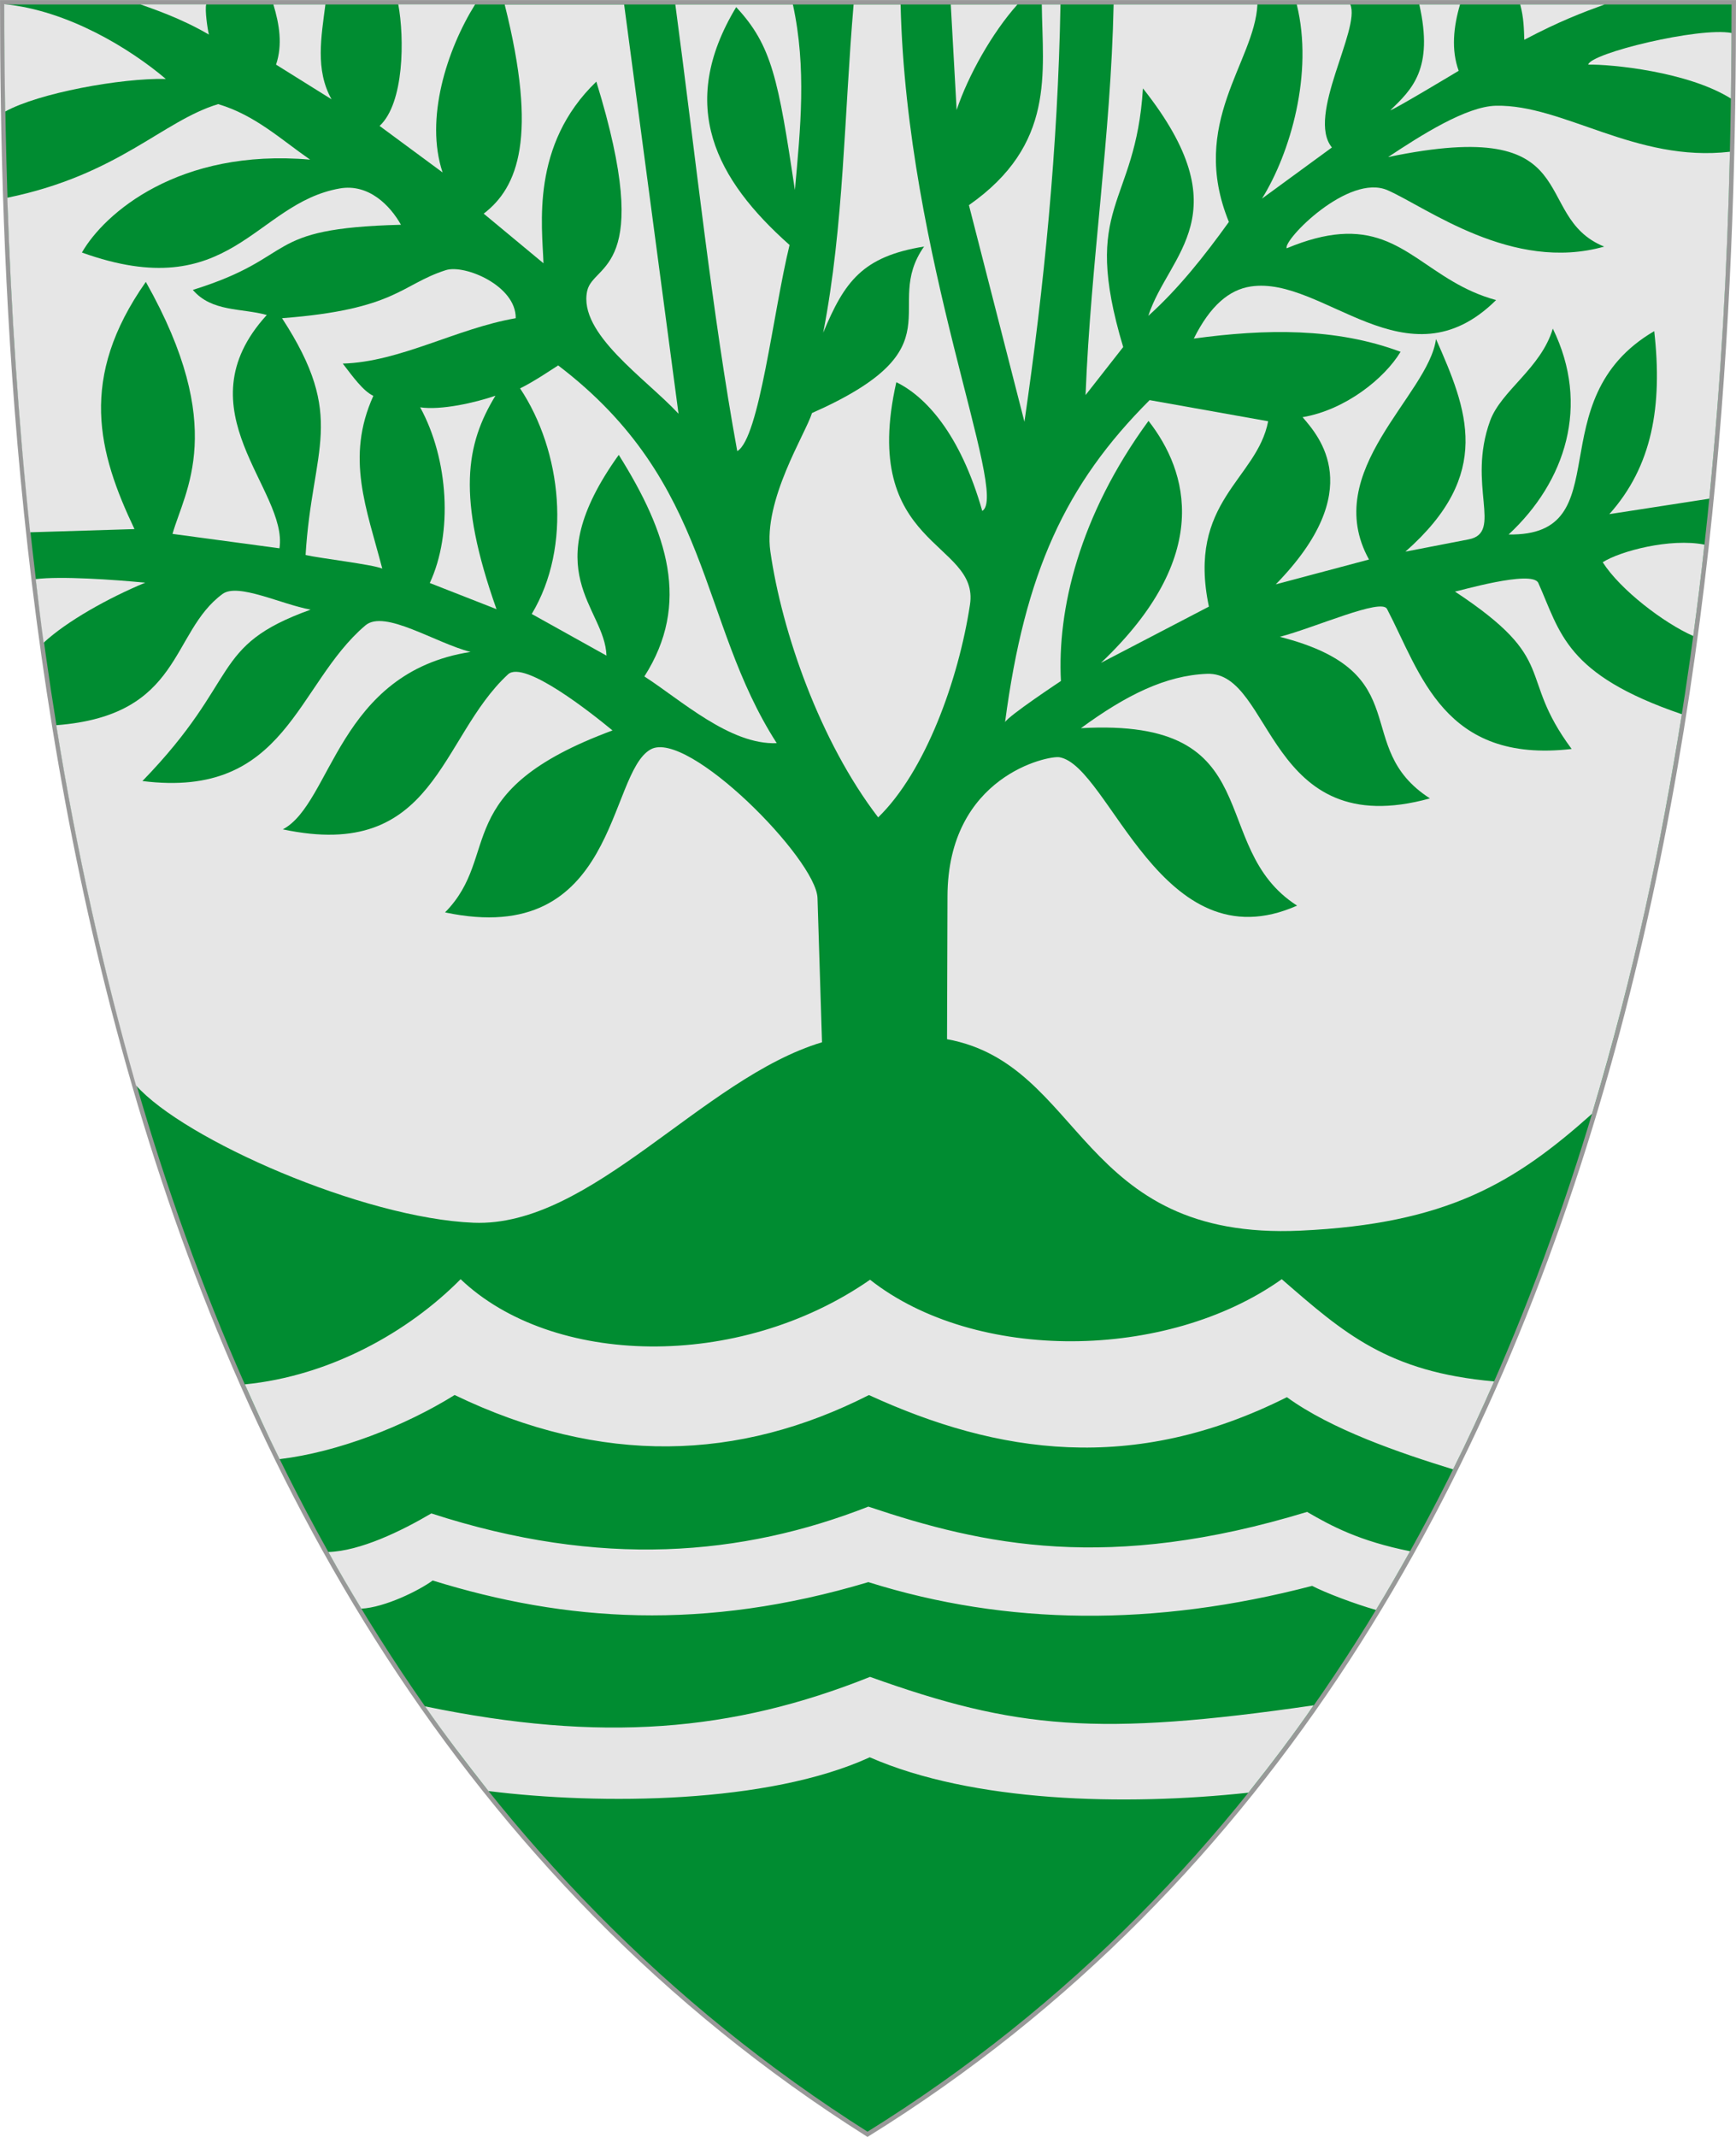 <?xml version="1.0" encoding="UTF-8" standalone="no"?>
<!-- Created with Inkscape (http://www.inkscape.org/) -->

<svg
   xmlns:svg="http://www.w3.org/2000/svg"
   xmlns="http://www.w3.org/2000/svg"
   version="1.1"
   width="390"
   height="480"
   id="svg4228">
  <defs
     id="defs4232" />
  <path
     d="m 0.504,0.511 c 129.665,0 259.329,0 388.994,0 C 389.488,115.245 378.582,365.433 194.889,479.408 11.493,363.48 0.585,115.269 0.504,0.511 z"
     id="path4240"
     style="fill:#008c31;fill-opacity:1;stroke:#999999;stroke-width:0.999;stroke-miterlimit:4;stroke-opacity:1;stroke-dasharray:none" />
  <path
     d="m 55.006,310.958 c 19.086,-1.876 36.712,-11.728 48.474,-23.624 20.501,19.53 62.329,20.715 91.981,0.12 23.668,18.624 66.639,18.262 92.492,-0.12 13.943,12.108 23.785,20.85 47.712,22.958 -2.887,6.563 -5.987,13.281 -9.222,19.759 -12.015,-3.707 -27.248,-8.899 -37.34,-16.216 -34.597,17.383 -65.056,12.752 -93.897,-0.479 -29.185,14.832 -60.035,15.906 -93.073,-0.008 -11.191,6.978 -26.214,12.83 -39.324,14.405 -2.745,-5.521 -5.286,-11.19 -7.804,-16.796 z"
     id="path2827"
     style="fill:#e6e6e6;fill-opacity:1;stroke:none" />
  <path
     d="m 96.901,339.943 c 38.057,12.369 69.836,9.573 98.178,-1.527 25.889,8.704 53.981,14.781 98.561,1.188 5.438,3.166 11.721,6.551 23.139,8.837 -2.603,4.633 -5.071,8.935 -7.665,13.186 -4.697,-1.333 -11.362,-3.851 -14.337,-5.408 -35.359,9.226 -68.587,8.933 -99.699,-0.844 -36.993,11.071 -68.043,8.888 -97.874,-0.363 -3.052,2.24 -10.681,6.036 -16.04,6.327 -2.474,-4.1 -4.985,-8.331 -7.401,-12.726 7.149,-0.221 16.337,-4.661 23.137,-8.671 z"
     id="path2829"
     style="fill:#e6e6e6;fill-opacity:1;stroke:none" />
  <path
     d="m 95.484,383.277 c 39.601,8.203 69.149,5.716 99.969,-6.617 32.779,11.735 51.085,13.44 99.675,6.388 -4.373,6.352 -9.598,13.257 -14.674,19.626 -27.994,3.02 -61.985,2.138 -85.057,-7.952 -22.777,10.441 -60.413,10.736 -85.668,7.584 -4.899,-6.224 -9.779,-12.575 -14.246,-19.028 z"
     id="path2831"
     style="fill:#e5e5e5;fill-opacity:1;stroke:none" />
  <path
     d="m 184.668,234.115 -1.013,-32.393 c -0.272,-8.736 -29.143,-37.942 -37.451,-33.41 -9.755,5.322 -7.377,44.853 -46.224,36.632 12.843,-13.011 0.619,-27.168 37.62,-40.873 -4.516,-3.74 -19.853,-15.937 -23.47,-12.599 -15.502,14.308 -16.159,42.13 -50.589,34.817 11.034,-5.834 12.335,-35.207 42.175,-39.855 -7.877,-1.985 -19.322,-9.617 -23.63,-5.956 -15.654,13.302 -17.632,39.048 -50.089,34.957 22.405,-23.075 14.94,-30.281 37.786,-38.498 -6.553,-1.178 -16.326,-6.064 -19.787,-3.521 -11.824,8.687 -8.924,27.32 -37.359,29.481 4.597,28.484 10.572,55.092 17.919,80.897 10.761,12.166 51.041,29.855 75.836,30.855 26.478,1.068 51.408,-32.482 78.276,-40.533 z"
     id="path2833"
     style="fill:#e6e6e6;fill-opacity:1;stroke:none" />
  <path
     d="m 9.803,144.367 c 5.173,-4.81 14.496,-10.035 22.818,-13.484 -7.183,-0.699 -18.953,-1.502 -24.6,-0.803 0.573,4.753 1.124,9.495 1.783,14.287 z"
     id="path2857"
     style="fill:#e6e6e6;fill-opacity:1;stroke:none" />
  <path
     d="m 360.056,126.293 c 3.95,6.197 13.74,13.656 20.344,16.574 0.917,-6.879 1.773,-13.632 2.513,-20.531 -7.672,-1.525 -18.97,1.458 -22.857,3.957 z"
     id="path2859"
     style="fill:#e6e6e6;fill-opacity:1;stroke:none" />
  <path
     d="m 326.856,132.871 c 0.517,0.022 17.361,-4.989 18.734,-1.924 4.995,11.149 6.015,20.526 32.246,29.484 -4.773,29.819 -10.617,57.691 -20.184,89.752 -17.453,15.578 -32.617,24.719 -65.474,26.243 -50.064,2.322 -48.56,-37.341 -79.423,-43.003 l 0.102,-32.117 c 0.085,-27.018 22.671,-31.644 25.16,-31.212 11.297,1.96 22.857,46.874 53.377,33.325 -20.651,-13.199 -5.641,-42.29 -48.561,-39.854 10.146,-7.432 19.042,-11.847 28.327,-12.211 14.903,-0.584 13.321,38.159 50.079,27.983 -18.024,-11.624 -2.313,-28.288 -33.723,-36.294 7.981,-2.091 22.786,-8.741 24.079,-6.271 7.564,14.45 12.709,34.805 41.48,31.46 -12.481,-16.838 -2.441,-19.669 -26.22,-35.361 l 9.9e-4,0 1.5e-4,0 z"
     id="path2861"
     style="fill:#e6e6e6;fill-opacity:1;stroke:none" />
  <path
     d="m 225.795,162.207 c 0.763,-1.442 12.549,-9.243 12.549,-9.243 -0.839,-15.911 4.018,-37.036 19.673,-58.426 8.882,11.382 14.559,30.399 -10.685,54.355 l 24.253,-12.635 c -4.987,-23.698 10.796,-28.509 13.313,-41.635 l -26.627,-4.748 c -18.922,18.906 -28.044,38.733 -32.477,72.332 z"
     id="path2863"
     style="fill:#e6e6e6;fill-opacity:1;stroke:none" />
  <path
     d="m 286.606,131.256 20.945,-5.577 c -11.018,-19.942 13.4,-36.885 15.054,-49.528 7.015,15.884 12.965,30.293 -6.873,47.759 l 14.222,-2.758 c 7.787,-1.511 -0.453,-12.179 4.804,-26.626 2.469,-6.784 11.44,-11.796 14.089,-20.713 8.456,17.255 2.83,34.404 -9.929,46.245 25.397,0.413 6.22,-30.174 32.712,-45.674 1.901,16.814 -0.458,30.352 -10.086,41.103 l 22.456,-3.472 c 2.648,-26.985 4.022,-51.454 4.638,-77.93 -21.152,2.455 -37.401,-10.644 -52.557,-10.334 -6.699,0.138 -16.951,6.7 -24.228,11.527 45.299,-9.445 31.619,13.255 48.533,20.114 -20.619,5.837 -39.806,-8.758 -48.627,-12.65 -8.821,-3.893 -23.559,11.22 -22.702,13.033 4.662,-1.945 8.579,-2.919 11.993,-3.185 14.639,-1.14 20.019,10.728 35.054,14.813 -20.04,19.849 -38.8,-5.514 -55.119,-3.052 -4.846,0.731 -9.106,4.302 -12.791,11.702 16.143,-2.202 31.886,-2.461 46.452,2.969 -3.611,6.001 -12.425,13.066 -22.016,14.685 3.611,4.239 14.703,16.347 -6.022,37.55 z"
     id="path2865"
     style="fill:#e6e6e6;fill-opacity:1;stroke:none" />
  <path
     d="m 356.803,14.511 c 0.454,-2.546 24.907,-8.493 32.189,-7.105 -0.002,4.753 -0.101,9.874 -0.135,14.732 -9.685,-6.066 -26.883,-7.718 -32.053,-7.626 l -3e-5,0 z"
     id="path2867"
     style="fill:#e6e6e6;fill-opacity:1;stroke:none" />
  <path
     d="m 360.486,1.003 c -5.046,1.842 -10.172,3.775 -18.046,7.933 -0.089,-2.473 -0.107,-4.873 -0.917,-7.936 l 18.963,0.004 z"
     id="path2869"
     style="fill:#e6e6e6;fill-opacity:1;stroke:none" />
  <path
     d="m 312.35,24.765 c 0.72,-0.058 15.35,-8.864 15.35,-8.864 -1.709,-4.68 -1.169,-9.917 0.308,-14.903 l -9.159,-0.002 C 322.144,15.526 317.156,20.104 312.35,24.765 z"
     id="path2871"
     style="fill:#e6e6e6;fill-opacity:1;stroke:none" />
  <path
     d="m 291.321,1 12.031,0.003 c 2.377,5.517 -9.937,25.047 -4.132,32.119 L 283.509,44.612 c 6.327,-10.133 11.639,-28.165 7.811,-43.612 z"
     id="path2873"
     style="fill:#e6e6e6;fill-opacity:1;stroke:none" />
  <path
     d="m 243.876,88.743 8.454,-10.79 c -9.683,-32.326 2.773,-31.216 4.437,-58.102 22.367,28.251 5.75,37.089 1.2,51.106 6.786,-6.108 12.591,-13.43 18.108,-21.107 -9.072,-22.241 5.798,-35.887 6.411,-48.851 l -32.306,-0.004 C 249.553,30.814 245.06,58.727 243.876,88.743 z"
     id="path2875"
     style="fill:#e6e6e6;fill-opacity:1;stroke:none" />
  <path
     d="m 234.044,0.999 4.197,0 C 237.663,33.213 234.552,64.421 230.144,94.739 L 217.672,46.079 C 237.157,32.428 234.224,16.474 234.044,0.999 z"
     id="path2877"
     style="fill:#e6e6e6;fill-opacity:1;stroke:none" />
  <path
     d="M 228.576,1.001 C 222.838,7.42 217.459,17.061 214.914,24.705 l -1.32,-23.695 14.981,-0.009 z"
     id="path2879"
     style="fill:#e6e6e6;fill-opacity:1;stroke:none" />
  <path
     d="m 174.501,166.932 c -10.505,0.42 -21.546,-9.713 -29.741,-14.99 10.445,-16.351 5.228,-32.256 -5.755,-49.767 -18.905,26.374 -3.1,34.107 -2.759,45.09 l -16.789,-9.353 c 9.106,-15.16 6.743,-36.609 -2.617,-50.67 3.184,-1.58 6.548,-3.885 8.555,-5.16 34.827,26.501 31.397,57.349 49.106,84.851 z"
     id="path2881"
     style="fill:#e6e6e6;fill-opacity:1;stroke:none" />
  <path
     d="m 94.393,91.493 c 4.727,0.701 12.408,-1.049 16.91,-2.608 -6.637,10.912 -8.743,22.615 0.239,47.948 L 96.551,130.956 c 5.201,-11.164 4.247,-27.744 -2.159,-39.463 z"
     id="path2883"
     style="fill:#e6e6e6;fill-opacity:1;stroke:none" />
  <path
     d="m 63.362,71.476 c 25.654,-1.96 26.668,-7.554 36.787,-10.794 4.242,-1.358 15.816,3.491 15.71,10.793 -13.379,2.323 -25.952,9.818 -38.855,10.193 2.374,3.087 4.59,6.169 6.871,7.249 -6.3,13.918 -1.515,25.284 2.003,38.801 -2.312,-0.956 -13.96,-2.298 -17.225,-3.054 1.458,-24.197 9.367,-30.694 -5.291,-53.188 z"
     id="path2885"
     style="fill:#e6e6e6;fill-opacity:1;stroke:none" />
  <path
     d="m 62.783,123.161 -24.029,-3.237 C 41.487,110.232 51.256,96.075 32.761,63.32 17.551,84.941 22.022,101.615 30.21,118.844 L 6.773,119.563 C 4.108,94.603 2.493,69.545 1.641,44.418 26.626,39.295 36.51,27.154 49.018,23.386 57.325,25.864 63.109,31.316 69.666,35.858 40.193,33.276 23.427,47.929 18.403,56.724 51.903,68.762 57.118,45.716 76.31,42.334 c 6.541,-1.153 11.378,3.881 13.765,8.154 -31.771,0.803 -22.562,7.103 -46.753,14.63 4.255,4.99 10.951,4.057 16.613,5.637 -19.501,21.347 4.835,39.301 2.848,52.405 z"
     id="path2887"
     style="fill:#e6e6e6;fill-opacity:1;stroke:none" />
  <path
     d="m 197.285,183.601 c 10.595,-10.298 18.048,-30.857 20.627,-47.799 2.188,-14.377 -24.953,-12.657 -16.549,-49.951 6.471,3.144 14.34,11.463 19.306,28.919 C 226.814,111.119 203.664,58.16 202.322,1.007 l -10.553,0 c -2.121,24.612 -2.163,49.684 -6.836,73.731 4.776,-11.454 8.774,-17.11 22.666,-19.359 -9.674,13.783 8.257,22.589 -25.184,37.403 -1.39,4.582 -11.01,19.495 -9.354,31.07 2.593,18.128 11.135,42.688 24.224,59.749 z"
     id="path2891"
     style="fill:#e6e6e6;fill-opacity:1;stroke:none" />
  <path
     d="m 165.627,101.336 c 4.983,-2.893 8.033,-31.089 11.752,-46.305 -16.491,-14.651 -25.39,-31.221 -11.992,-53.428 8.023,8.609 9.449,16.149 13.191,41.08 1.233,-13.734 2.667,-27.323 -0.452,-41.673 l -26.411,0.002 C 156.222,34.738 159.975,70.444 165.627,101.336 z"
     id="path2893"
     style="fill:#e6e6e6;fill-opacity:1;stroke:none" />
  <path
     d="M 152.434,92.941 140.215,1.022 l -26.837,0.002 c 7.499,29.744 3.012,41.063 -4.715,46.965 l 13.431,11.149 c -0.279,-8.377 -2.937,-26.558 11.873,-40.801 13.248,42.948 -0.666,40.643 -2.053,47.012 -2.088,9.586 13.238,19.719 20.521,27.592 z"
     id="path2895"
     style="fill:#e6e6e6;fill-opacity:1;stroke:none" />
  <path
     d="M 85.278,28.287 C 90.825,23.148 90.875,8.575 89.476,0.976 l 17.268,0 C 100.359,11.227 95.418,26.704 99.429,38.736 L 85.278,28.287 z"
     id="path2897"
     style="fill:#e6e6e6;fill-opacity:1;stroke:none" />
  <path
     d="M 73.105,1.003 C 72.186,8.206 70.769,15.694 74.486,22.307 L 62.014,14.518 C 63.518,10.05 62.765,5.467 61.414,1 l 11.691,0.003 z"
     id="path2899"
     style="fill:#e6e6e6;fill-opacity:1;stroke:none" />
  <path
     d="M 46.327,0.981 C 45.999,2.274 46.616,6.473 46.925,7.766 40.581,4.052 34.378,2.023 31.547,0.979 l 14.78,0.001 z"
     id="path2901"
     style="fill:#e6e6e6;fill-opacity:1;stroke:none" />
  <path
     d="M 0.951,0.934 C 0.937,8.991 1.043,17.018 1.159,25.06 8.63,20.908 27.148,17.511 37.252,17.731 29.28,10.978 15.332,2.345 0.951,0.934 z"
     id="path2903"
     style="fill:#e6e6e6;fill-opacity:1;stroke:none" />
</svg>
